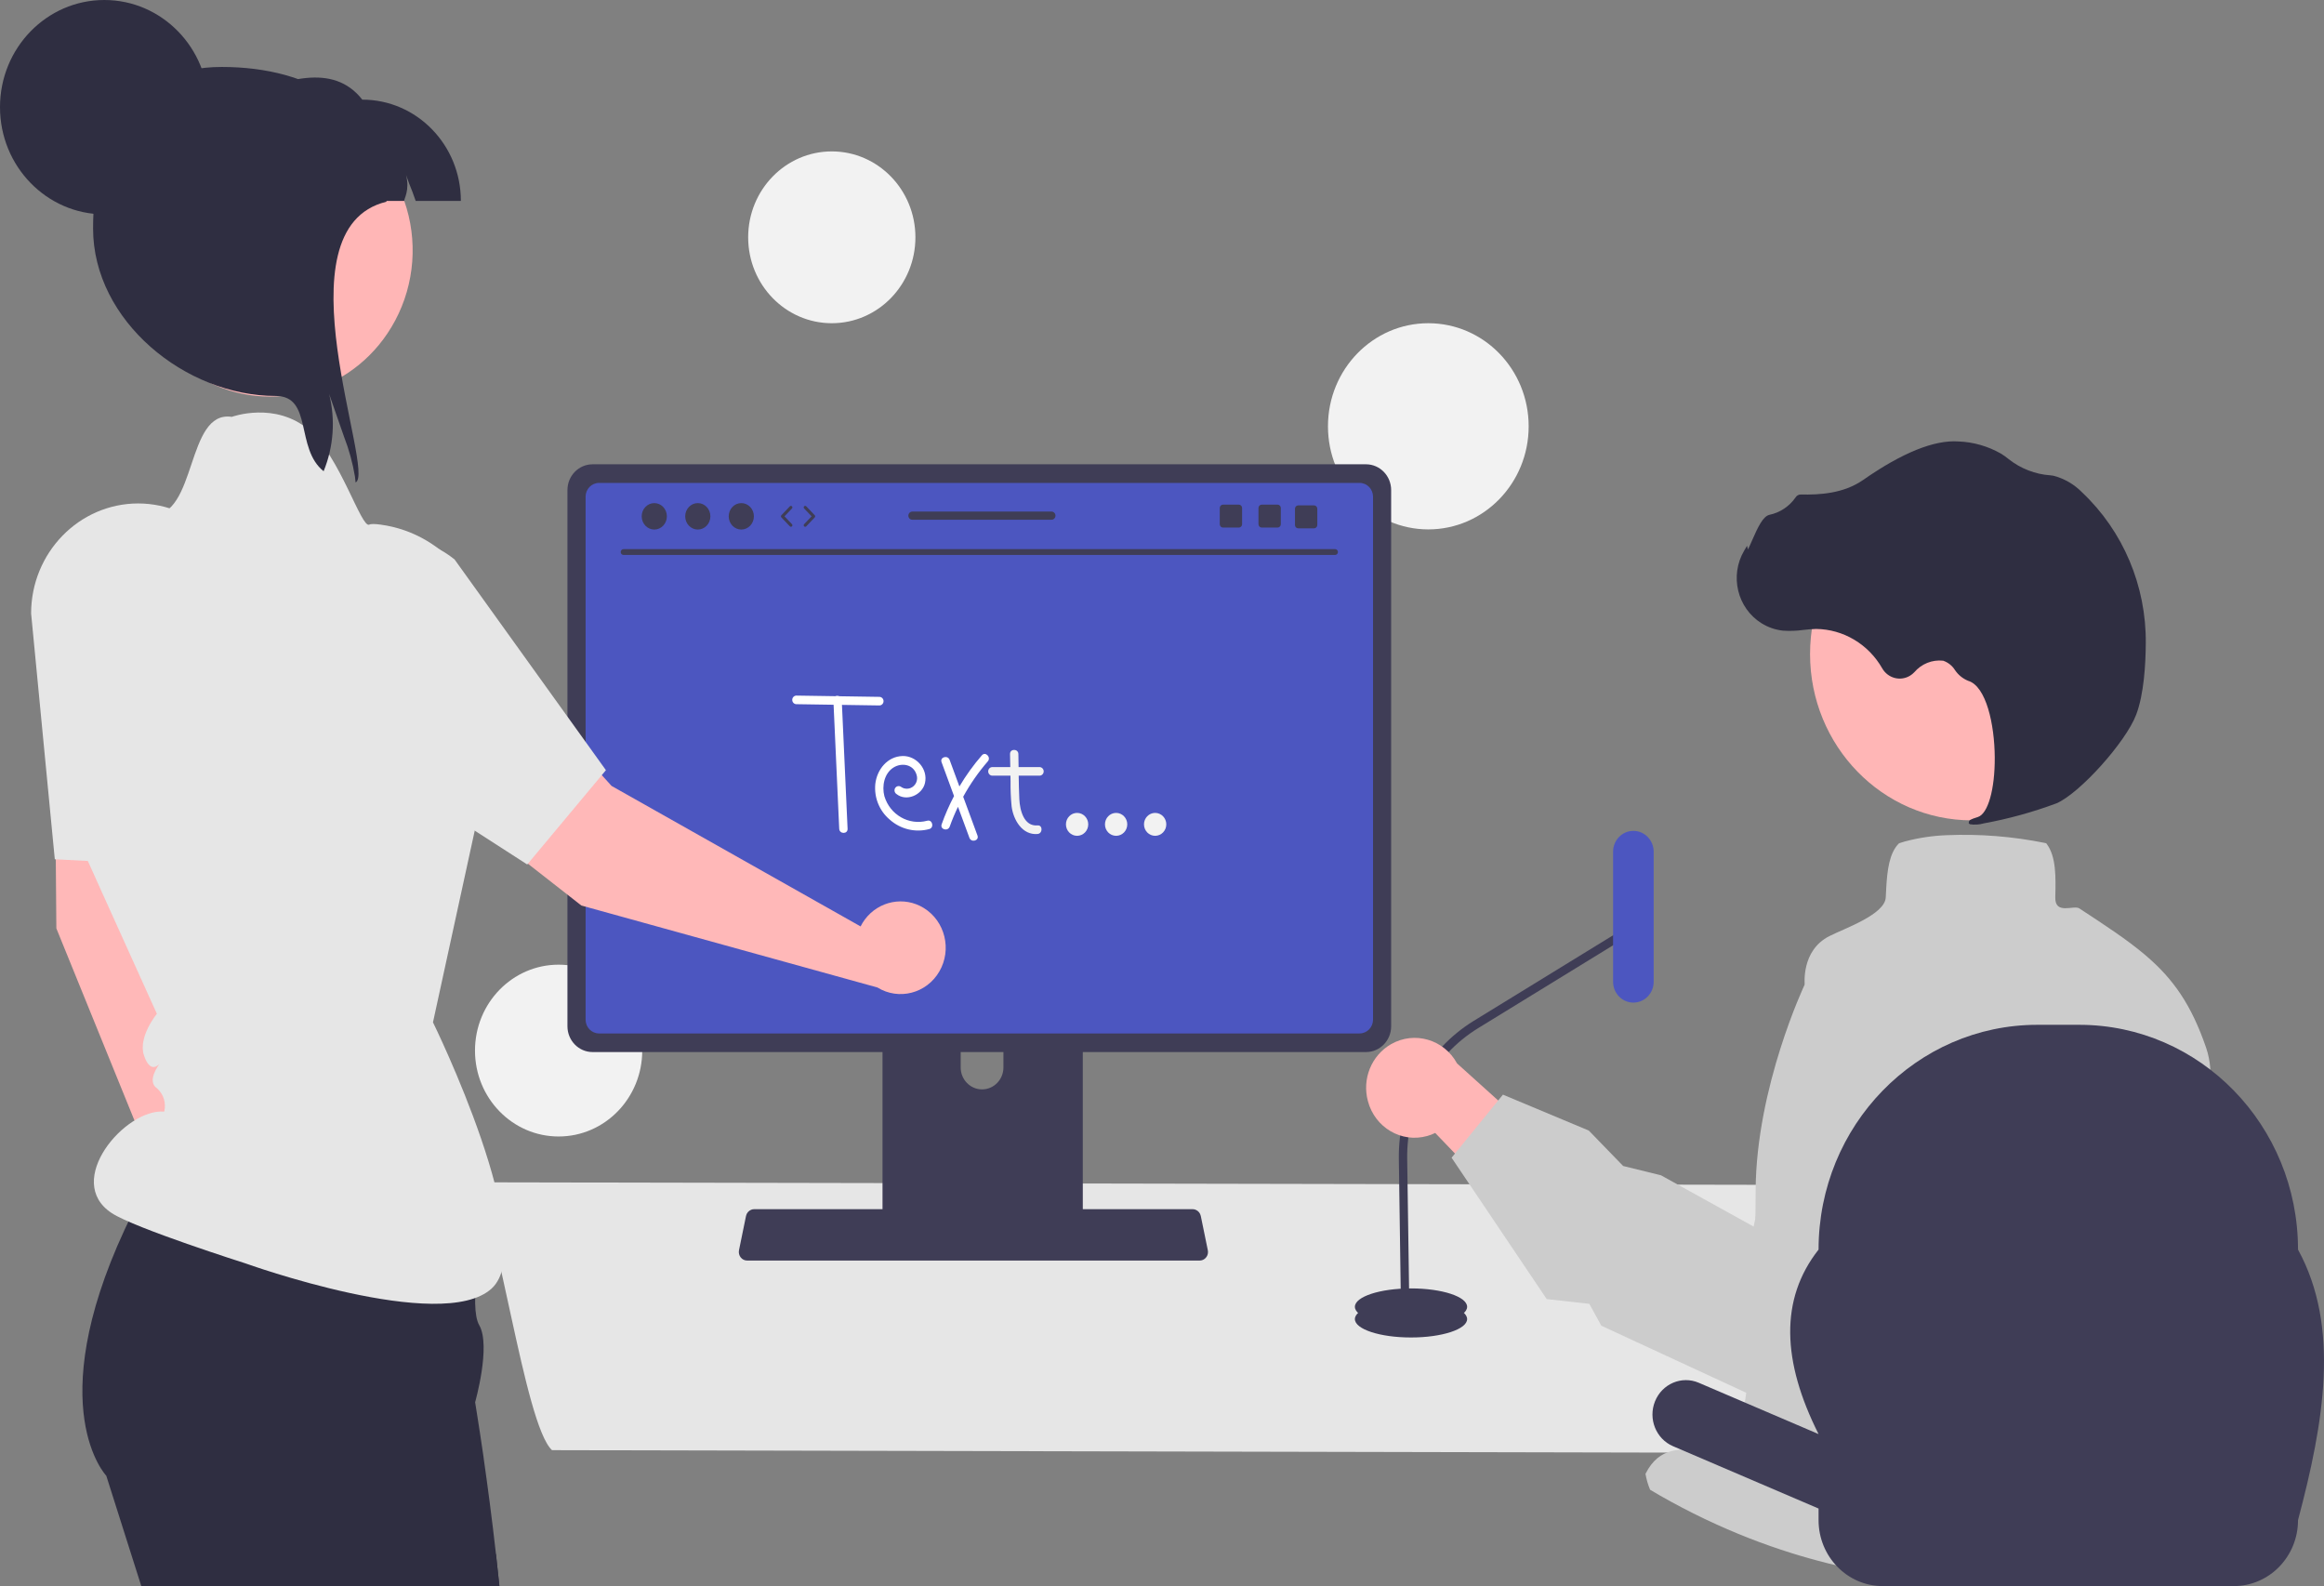 <svg width="879" height="600" viewBox="0 0 879 600" fill="none" xmlns="http://www.w3.org/2000/svg">
<rect x="0" y="0" width="879" height="600" fill="#808080" stroke="none"/>
<g clip-path="url(#clip0_1_3)">
<path d="M540.228 200.22C561.19 200.22 578.183 182.764 578.183 161.231C578.183 139.698 561.19 122.242 540.228 122.242C519.266 122.242 502.273 139.698 502.273 161.231C502.273 182.764 519.266 200.22 540.228 200.22Z" fill="#F2F2F2"/>
<path d="M314.606 122.242C332.075 122.242 346.235 107.695 346.235 89.751C346.235 71.807 332.075 57.26 314.606 57.26C297.138 57.26 282.977 71.807 282.977 89.751C282.977 107.695 297.138 122.242 314.606 122.242Z" fill="#F2F2F2"/>
<path d="M211.284 429.823C228.753 429.823 242.913 415.276 242.913 397.332C242.913 379.388 228.753 364.841 211.284 364.841C193.816 364.841 179.655 379.388 179.655 397.332C179.655 415.276 193.816 429.823 211.284 429.823Z" fill="#F2F2F2"/>
<path d="M179.136 447.152C188.298 458.307 198.209 538.728 208.783 548.454L704.919 549.537C715.494 539.811 725.404 459.39 734.566 448.235L179.136 447.152H179.136Z" fill="#E6E6E6"/>
<path d="M333.792 352.685V463.761H409.544V352.685C409.547 351.045 408.508 349.595 406.982 349.111C406.632 348.992 406.265 348.933 405.896 348.938H337.451C335.434 348.934 333.796 350.61 333.792 352.681V352.685H333.792ZM363.355 390.851C363.396 386.263 367.05 382.578 371.516 382.621C375.924 382.663 379.488 386.323 379.528 390.851V403.739C379.507 408.327 375.869 412.028 371.403 412.006C366.967 411.985 363.376 408.296 363.355 403.739V390.851Z" fill="#3F3D56"/>
<path d="M214.624 185.335V388.143C214.628 393.525 218.874 397.886 224.113 397.891H516.683C521.922 397.886 526.168 393.525 526.172 388.143V185.335C526.159 179.959 521.917 175.605 516.683 175.598H224.113C218.879 175.605 214.637 179.959 214.624 185.335Z" fill="#3F3D56"/>
<path d="M221.488 187.858V385.641C221.492 388.517 223.76 390.846 226.559 390.851H514.247C517.046 390.846 519.314 388.517 519.319 385.641V187.858C519.318 184.979 517.05 182.644 514.247 182.638H226.559C223.756 182.644 221.488 184.979 221.488 187.858Z" fill="#4C56C0"/>
<path d="M280.149 475.544C280.742 476.308 281.644 476.751 282.595 476.746H453.751C455.491 476.744 456.899 475.294 456.897 473.507C456.897 473.285 456.874 473.064 456.83 472.847L454.173 459.883C453.949 458.809 453.211 457.925 452.212 457.533C451.856 457.39 451.477 457.316 451.094 457.317H285.242C284.859 457.316 284.48 457.39 284.124 457.533C283.125 457.925 282.387 458.809 282.163 459.883L279.506 472.847C279.315 473.8 279.551 474.79 280.149 475.544H280.149Z" fill="#3F3D56"/>
<path d="M235.809 209.883H504.998C505.589 209.87 506.058 209.367 506.045 208.76C506.033 208.171 505.571 207.697 504.998 207.684H235.809C235.217 207.697 234.749 208.2 234.761 208.808C234.774 209.396 235.235 209.871 235.809 209.883Z" fill="#3F3D56"/>
<path d="M839.168 424.761C839.147 424.707 839.136 424.664 839.115 424.621C838.708 423.494 838.233 422.394 837.692 421.328C834.624 415.404 837.871 406.307 834.413 396.256C828.825 379.967 822.014 370.361 812.03 361.751C811.735 361.491 811.44 361.242 811.134 360.982L811.123 360.971C804.46 355.35 796.427 350.097 786.453 343.556C784.376 342.191 777.196 346.133 777.365 339.375C777.554 331.87 777.755 324.094 774.17 319.242L773.938 318.928L773.569 318.83C761.279 316.333 748.743 315.341 736.225 315.874H736.215C730.9 316.076 725.622 316.872 720.474 318.245C720.095 318.354 719.715 318.462 719.346 318.592C719.061 318.668 718.777 318.765 718.492 318.863L718.26 318.949L718.081 319.123C714.612 322.686 713.811 329.076 713.431 335.736V335.747C713.358 336.96 713.294 338.173 713.242 339.386C712.946 345.863 697.733 351.094 691.934 354.029C681.043 359.552 682.686 372.422 682.559 372.422C682.559 372.422 664.248 411.039 664.027 450.148C664.016 452.325 664.002 454.512 663.984 456.711C663.858 474.928 663.521 493.458 662.192 510.343C661.612 517.599 660.864 524.541 659.862 531.029C654.991 562.621 632.925 536.39 622.371 557.411C622.718 559.478 623.302 561.496 624.111 563.422C625.323 564.159 626.567 564.873 627.801 565.588C633.273 568.718 638.846 571.639 644.522 574.35C644.838 574.501 645.154 574.653 645.471 574.794C655.881 579.742 666.611 583.947 677.585 587.379C679.725 588.05 681.865 588.689 684.027 589.296C703.145 594.717 722.831 597.746 742.657 598.317C742.737 598.308 742.818 598.305 742.899 598.307C766.346 597.641 789.639 594.192 812.315 588.029C812.631 587.942 812.947 587.855 813.264 587.769C814.75 587.357 816.226 586.946 817.702 586.512C830.753 582.698 843.538 577.987 855.974 572.411C855.986 572.887 856.032 573.361 856.111 573.83C856.121 573.983 856.143 574.135 856.174 574.285C856.195 574.112 856.216 573.938 856.227 573.765C856.29 573.256 856.343 572.736 856.395 572.216C862.848 507.581 849.448 452.704 839.168 424.762V424.761Z" fill="#CCCCCC"/>
<path d="M745.837 310.26C779.65 310.26 807.061 282.102 807.061 247.368C807.061 212.633 779.65 184.475 745.837 184.475C712.023 184.475 684.612 212.633 684.612 247.368C684.612 282.102 712.023 310.26 745.837 310.26Z" fill="#FFB6B6"/>
<path d="M750.369 311.393C759.703 309.68 768.878 307.151 777.793 303.833C786.547 300.105 804.026 280.676 807.959 270.302C810.881 262.594 811.549 251.337 811.595 243.252C811.792 221.599 803.042 200.876 787.518 186.227C784.513 183.156 780.757 180.977 776.645 179.919C776.286 179.852 775.919 179.802 775.553 179.769C769.781 179.384 764.252 177.235 759.678 173.599C758.784 172.858 757.839 172.183 756.851 171.581C751.925 168.76 746.419 167.177 740.783 166.96C731.629 166.309 719.488 171.203 704.699 181.513C697.269 186.693 688.161 187.179 681.054 187.024C680.246 187.025 679.5 187.467 679.094 188.184C676.723 191.562 673.196 193.893 669.22 194.709C666.804 195.307 664.904 199.285 662.671 204.424C662.164 205.591 661.573 206.952 661.121 207.799L660.776 206.415L659.694 208.252C654.124 217.702 657.067 230.001 666.266 235.722C668.738 237.259 671.513 238.212 674.388 238.512C676.967 238.691 679.557 238.6 682.117 238.239C683.679 238.073 685.293 237.903 686.866 237.869C697.191 237.971 706.705 243.638 711.921 252.793C714.089 256.536 718.8 257.765 722.444 255.538C723.017 255.189 723.542 254.764 724.008 254.275C726.736 251.059 730.823 249.419 734.951 249.882C736.787 250.497 738.362 251.742 739.411 253.408C740.652 255.25 742.398 256.671 744.427 257.489C751.224 259.524 754.398 273.931 754.471 286.455C754.541 298.528 751.911 307.798 748.077 308.997C745.124 309.92 744.822 310.209 744.707 310.8L744.605 311.329L745.031 311.72C746.812 312.007 748.633 311.895 750.369 311.393H750.369Z" fill="#2F2E41"/>
<path d="M533.68 505.837C545.403 505.837 554.906 502.721 554.906 498.878C554.906 495.035 545.403 491.919 533.68 491.919C521.958 491.919 512.455 495.035 512.455 498.878C512.455 502.721 521.958 505.837 533.68 505.837Z" fill="#3F3D56"/>
<path d="M533.68 501.198C545.403 501.198 554.906 498.082 554.906 494.239C554.906 490.396 545.403 487.28 533.68 487.28C521.958 487.28 512.455 490.396 512.455 494.239C512.455 498.082 521.958 501.198 533.68 501.198Z" fill="#3F3D56"/>
<path d="M529.949 498.902L533.111 498.854L532.239 438.184C531.981 418.038 542.167 399.271 558.986 388.906L619.355 351.838L617.732 349.049L557.363 386.118C539.576 397.079 528.803 416.927 529.076 438.232L529.949 498.902V498.902Z" fill="#3F3D56"/>
<path d="M617.788 379.188H617.788C613.548 379.188 610.11 375.657 610.11 371.302V322.127C610.11 317.771 613.548 314.24 617.788 314.24H617.788C622.028 314.24 625.465 317.771 625.465 322.127V371.302C625.465 375.657 622.028 379.188 617.788 379.188Z" fill="#4C56C0"/>
<path d="M517.387 416.483C520.047 426.479 530.092 432.366 539.822 429.634C540.86 429.342 541.87 428.957 542.842 428.483L588.37 476.006L595.414 442.122L551.1 402.188C546.153 393.094 534.965 389.841 526.111 394.923C518.703 399.175 515.096 408.089 517.387 416.483H517.387V416.483Z" fill="#FFB6B6"/>
<path d="M755.201 366.861L754.912 366.696L721.716 354.969C713.19 351.956 703.816 352.851 695.976 357.424C694.177 358.47 692.484 359.699 690.925 361.093L690.914 361.095C685.713 365.711 682.128 371.952 680.71 378.862L663.274 463.899L628.216 444.491L613.931 440.986L600.927 427.58L568.453 413.998L566.651 416.208L550.311 436.271L549.027 437.847L585.006 491.317L601.133 493.119L605.65 501.375L605.969 501.526L619.19 507.647L675.577 533.743L702.882 512.276L707.155 508.907C742.48 475.287 758.993 448.242 765.888 427.643C769.537 416.762 770.497 407.696 770.136 400.386C769.013 377.797 755.761 367.294 755.201 366.861H755.201Z" fill="#CCCCCC"/>
<path d="M786.409 387.585H770.594C724.885 387.585 687.831 425.649 687.831 472.603V472.603C673.078 491.344 673.982 514.877 687.831 542.372L642.5 522.959C636.045 520.211 628.644 523.359 625.969 529.99C623.303 536.601 626.34 544.182 632.764 546.95L687.831 570.533V574.924C687.831 588.695 698.699 599.859 712.105 599.859H844.898C858.304 599.859 869.172 588.695 869.172 574.924C879.016 537.822 885.179 501.84 869.172 472.603C869.172 425.649 832.117 387.585 786.409 387.585V387.585Z" fill="#3F3D56"/>
<path d="M407.385 316.105C409.714 316.105 411.603 314.165 411.603 311.773C411.603 309.38 409.714 307.44 407.385 307.44C405.056 307.44 403.168 309.38 403.168 311.773C403.168 314.165 405.056 316.105 407.385 316.105Z" fill="#F2F2F2"/>
<path d="M422.146 316.105C424.475 316.105 426.363 314.165 426.363 311.773C426.363 309.38 424.475 307.44 422.146 307.44C419.816 307.44 417.928 309.38 417.928 311.773C417.928 314.165 419.816 316.105 422.146 316.105Z" fill="#F2F2F2"/>
<path d="M436.906 316.105C439.235 316.105 441.123 314.165 441.123 311.773C441.123 309.38 439.235 307.44 436.906 307.44C434.577 307.44 432.689 309.38 432.689 311.773C432.689 314.165 434.577 316.105 436.906 316.105Z" fill="#F2F2F2"/>
<path d="M301.175 266.323L332.653 266.805C333.527 266.774 334.21 266.022 334.18 265.125C334.151 264.271 333.484 263.586 332.653 263.556L301.175 263.074C300.301 263.105 299.618 263.858 299.648 264.755C299.677 265.609 300.344 266.294 301.175 266.323Z" fill="white"/>
<path d="M339.1 300.326C342.825 303.28 348.813 300.695 349.852 296.133C351.064 290.817 346.544 285.813 341.414 285.929C335.709 286.057 331.677 290.986 331.059 296.534C330.575 301.649 332.606 306.675 336.473 309.936C340.587 313.634 346.222 314.986 351.505 313.543C353.453 312.953 352.624 309.817 350.664 310.41C343.721 312.249 336.598 308.151 334.497 301.108C333.505 297.276 334.442 292.49 337.919 290.297C341.045 288.327 345.469 289.042 346.661 292.991C347.368 295.07 346.3 297.345 344.276 298.071C343.067 298.505 341.728 298.299 340.696 297.521C339.941 297.074 338.977 297.334 338.533 298.103C338.114 298.881 338.363 299.86 339.1 300.326V300.326V300.326Z" fill="white"/>
<path d="M371.371 285.664C368.195 289.316 365.352 293.258 362.875 297.442L359.179 287.406C358.466 285.469 355.407 286.309 356.129 288.27C357.7 292.536 359.271 296.801 360.842 301.067C359.033 304.506 357.469 308.074 356.162 311.745C355.463 313.712 358.518 314.56 359.212 312.609C360.124 310.062 361.168 307.567 362.34 305.135C363.779 309.043 365.219 312.951 366.658 316.858C367.371 318.796 370.43 317.956 369.708 315.995C367.907 311.105 366.106 306.215 364.305 301.325C366.929 296.54 370.048 292.06 373.607 287.961C374.961 286.407 372.731 284.101 371.371 285.664V285.664Z" fill="white"/>
<path d="M315.205 264.736L317.417 313.436C317.511 315.518 320.675 315.53 320.579 313.436L318.368 264.736C318.273 262.654 315.11 262.642 315.205 264.736V264.736V264.736Z" fill="white"/>
<path d="M393.223 290.112H385.256C385.236 288.468 385.215 286.824 385.182 285.182C385.141 283.094 381.978 283.087 382.02 285.182C382.052 286.825 382.084 288.469 382.116 290.112H375.291C374.418 290.143 373.734 290.896 373.764 291.793C373.793 292.646 374.46 293.331 375.291 293.361H382.18C382.194 294.052 382.207 294.742 382.221 295.433C382.176 298.63 382.31 301.826 382.62 305.007C383.296 310.114 386.665 315.918 392.422 315.416C394.436 315.241 394.454 311.99 392.422 312.167C387.227 312.62 385.735 306.348 385.54 302.242C385.399 299.287 385.339 296.324 385.297 293.361H393.223C394.096 293.33 394.779 292.577 394.749 291.68C394.72 290.827 394.053 290.142 393.223 290.112V290.112Z" fill="#F2F2F2"/>
<path d="M82.944 441.434C81.919 441.438 80.897 441.537 79.889 441.73L63.124 332.705L79.92 227.748C82.225 213.342 72.726 199.743 58.702 197.375C46.046 195.238 33.79 203 29.965 215.575V215.575C23.668 236.272 20.552 257.85 20.73 279.533L21.316 351.111L66.01 461.041C67.13 470.651 75.621 477.509 84.976 476.359C94.332 475.208 101.007 466.485 99.888 456.875C98.861 448.063 91.583 441.431 82.944 441.434V441.434V441.434Z" fill="#FFB8B8"/>
<path d="M52.24 190.407C29.901 190.446 11.802 209.039 11.765 231.986L19.988 317.328L20.727 324.974L21.106 324.996L49.983 326.47H49.994L64.006 327.184L66.41 327.303L69.161 317.328L92.715 231.986C92.691 209.033 74.584 190.432 52.24 190.407V190.407Z" fill="#E6E6E6"/>
<path d="M53.484 600L40.2 558.13C40.2 558.13 15.845 532.689 47.084 465.152C47.77 463.657 48.486 462.151 49.235 460.613C50.542 457.916 51.941 455.151 53.431 452.317C55.687 448.202 57.975 443.946 60.558 439.548L62.92 439.982L65.155 440.383L72.799 441.769H72.809L183.501 461.806C183.501 461.806 181.466 471.14 180.37 481.158C179.495 489.379 179.21 497.697 181.276 501.217C185.747 509.079 179.705 530.328 179.705 530.328C179.705 530.328 180.043 532.387 180.612 536.025V536.037C181.171 539.578 181.951 544.603 182.837 550.689C182.879 551.101 182.932 551.513 182.995 551.925C184.397 561.78 186.073 574.224 187.571 587.599C188.034 591.66 188.477 595.809 188.899 600L53.484 600H53.484Z" fill="#2F2E41"/>
<path d="M21.933 212.483C24.713 204.608 31.207 198.731 39.162 196.891C44.965 195.196 51.003 194.518 57.025 194.885C74.653 195.599 70.209 155.03 87.664 157.657C87.664 157.657 104.093 151.634 116.948 162.67C128.626 172.697 136.676 199.966 139.673 198.414C140.31 198.091 141.84 198.125 143.98 198.417C168.992 201.827 186.99 224.876 185.504 250.749L184.234 272.867C184.234 272.867 193.214 286.755 180.183 311.272L163.764 386.643C163.764 386.643 204.841 470.218 185.905 487.365C166.968 504.511 92.721 477.775 92.721 477.775C92.721 477.775 51.085 464.553 42.303 458.823C23.755 446.718 47.462 419.118 62.119 420.419C62.907 417.208 61.869 413.815 59.435 411.645C55.384 408.987 59.923 402.971 60.264 402.42C59.874 402.82 56.799 406.13 54.456 399.161C52.114 392.192 59.337 383.418 59.337 383.418L38.936 338.295L22.879 302.648L20.926 298.537L24.276 276.357L23.962 275.691C16.825 260.406 15.246 243.002 19.509 226.625C21.056 220.603 22.169 215.115 21.933 212.483L21.933 212.483Z" fill="#E6E6E6"/>
<path d="M188.899 600H181.856C183.807 595.701 185.736 591.53 187.571 587.599C188.034 591.66 188.477 595.808 188.899 600Z" fill="#2F2E41"/>
<path d="M327.141 347.712C326.517 348.547 325.968 349.438 325.499 350.374L231.318 297.243L160.814 219.344C151.137 208.651 134.854 208.042 124.445 217.983C115.052 226.954 113.524 241.66 120.86 252.466L120.86 252.466C132.936 270.251 147.638 285.992 164.435 299.123L219.889 342.47L331.866 373.47C339.948 378.444 350.426 375.746 355.268 367.443C360.11 359.14 357.483 348.377 349.4 343.404C341.989 338.843 332.428 340.693 327.141 347.712H327.141Z" fill="#FFB8B8"/>
<path d="M199.659 326.653L227.617 293.151L229.174 291.278L171.907 211.555C169.432 209.575 166.735 207.906 163.876 206.581L163.868 206.574C143.521 197.074 119.53 206.316 110.282 227.218C102.519 244.763 107.514 265.49 122.349 277.289L139.063 288.055L199.408 326.947L199.659 326.653Z" fill="#E6E6E6"/>
<path d="M149.479 121.202C135.204 148.016 102.472 157.865 76.369 143.201C50.266 128.538 40.678 94.913 54.953 68.099C69.227 41.285 101.96 31.436 128.063 46.099C139.027 52.259 147.566 62.143 152.216 74.059C152.463 74.692 152.685 75.325 152.907 75.984C158.115 90.866 156.868 107.327 149.479 121.202V121.202Z" fill="#FFB6B6"/>
<path d="M157.222 75.984C154.904 69.322 155.915 72.792 153.573 66.155C155.102 72.032 152.685 75.325 152.907 75.984H88.766V37.682C107.557 30.032 125.929 23.521 137.026 37.682C157.618 37.683 174.311 54.831 174.312 75.984L157.222 75.984V75.984Z" fill="#2F2E41"/>
<path d="M134.486 182.454C134.436 181.745 134.362 181.01 134.264 180.301C133.402 175.098 132.005 170.003 130.096 165.102C128.247 159.757 126.372 154.386 124.498 149.041C126.912 158.744 126.176 168.99 122.402 178.224C111.576 169.56 118.407 149.751 104.252 149.751C70.221 149.751 35.204 121.404 35.204 86.421C35.204 51.462 49.803 25.32 83.834 25.32C117.889 25.32 145.509 41.33 146.175 76.288C104.252 86.421 142.402 178.908 134.486 182.454V182.454Z" fill="#2F2E41"/>
<path d="M39.456 81.063C61.247 81.063 78.912 62.916 78.912 40.531C78.912 18.146 61.247 0 39.456 0C17.665 0 0 18.146 0 40.531C0 62.916 17.665 81.063 39.456 81.063Z" fill="#2F2E41"/>
<path d="M247.47 200.277C250.1 200.277 252.233 198.038 252.233 195.275C252.233 192.512 250.1 190.273 247.47 190.273C244.839 190.273 242.706 192.512 242.706 195.275C242.706 198.038 244.839 200.277 247.47 200.277Z" fill="#3F3D56"/>
<path d="M263.925 200.277C266.556 200.277 268.689 198.038 268.689 195.275C268.689 192.512 266.556 190.273 263.925 190.273C261.294 190.273 259.162 192.512 259.162 195.275C259.162 198.038 261.294 200.277 263.925 200.277Z" fill="#3F3D56"/>
<path d="M280.381 200.277C283.011 200.277 285.144 198.038 285.144 195.275C285.144 192.512 283.011 190.273 280.381 190.273C277.75 190.273 275.617 192.512 275.617 195.275C275.617 198.038 277.75 200.277 280.381 200.277Z" fill="#3F3D56"/>
<path d="M299.144 199.229C298.998 199.229 298.852 199.17 298.742 199.054L295.528 195.679C295.313 195.454 295.313 195.095 295.528 194.87L298.742 191.495C298.96 191.267 299.317 191.263 299.538 191.486C299.761 191.71 299.764 192.076 299.547 192.305L296.718 195.275L299.547 198.245C299.764 198.474 299.761 198.84 299.538 199.064C299.429 199.174 299.286 199.229 299.144 199.229V199.229Z" fill="#3F3D56"/>
<path d="M304.545 199.229C304.403 199.229 304.261 199.174 304.151 199.064C303.929 198.84 303.925 198.474 304.143 198.245L306.971 195.275L304.143 192.304C303.925 192.076 303.929 191.71 304.151 191.486C304.373 191.263 304.73 191.267 304.948 191.495L308.162 194.87C308.376 195.095 308.376 195.454 308.162 195.679L304.948 199.054C304.838 199.17 304.692 199.229 304.545 199.229L304.545 199.229Z" fill="#3F3D56"/>
<path d="M483.2 190.852H477.224C476.542 190.852 475.99 191.419 475.99 192.119V198.264C475.99 198.964 476.542 199.531 477.224 199.531H483.2C483.882 199.531 484.439 198.964 484.439 198.264V192.119C484.439 191.419 483.882 190.852 483.2 190.852Z" fill="#3F3D56"/>
<path d="M468.555 190.852H462.579C461.897 190.852 461.345 191.419 461.345 192.119V198.264C461.345 198.964 461.897 199.531 462.579 199.531H468.555C469.237 199.531 469.794 198.964 469.794 198.264V192.119C469.794 191.419 469.237 190.852 468.555 190.852Z" fill="#3F3D56"/>
<path d="M497.001 191.141H491.024C490.343 191.141 489.791 191.708 489.791 192.408V198.553C489.791 199.253 490.343 199.82 491.024 199.82H497.001C497.682 199.82 498.24 199.253 498.24 198.553V192.408C498.24 191.708 497.682 191.141 497.001 191.141Z" fill="#3F3D56"/>
<path d="M397.707 193.479H345.069C344.236 193.479 343.565 194.173 343.565 195.024C343.565 195.874 344.236 196.569 345.069 196.569H397.707C398.535 196.569 399.211 195.874 399.211 195.024C399.211 194.173 398.535 193.479 397.707 193.479Z" fill="#3F3D56"/>
</g>
<defs>
<clipPath id="clip0_1_3">
<rect width="879" height="600" fill="white"/>
</clipPath>
</defs>
</svg>

